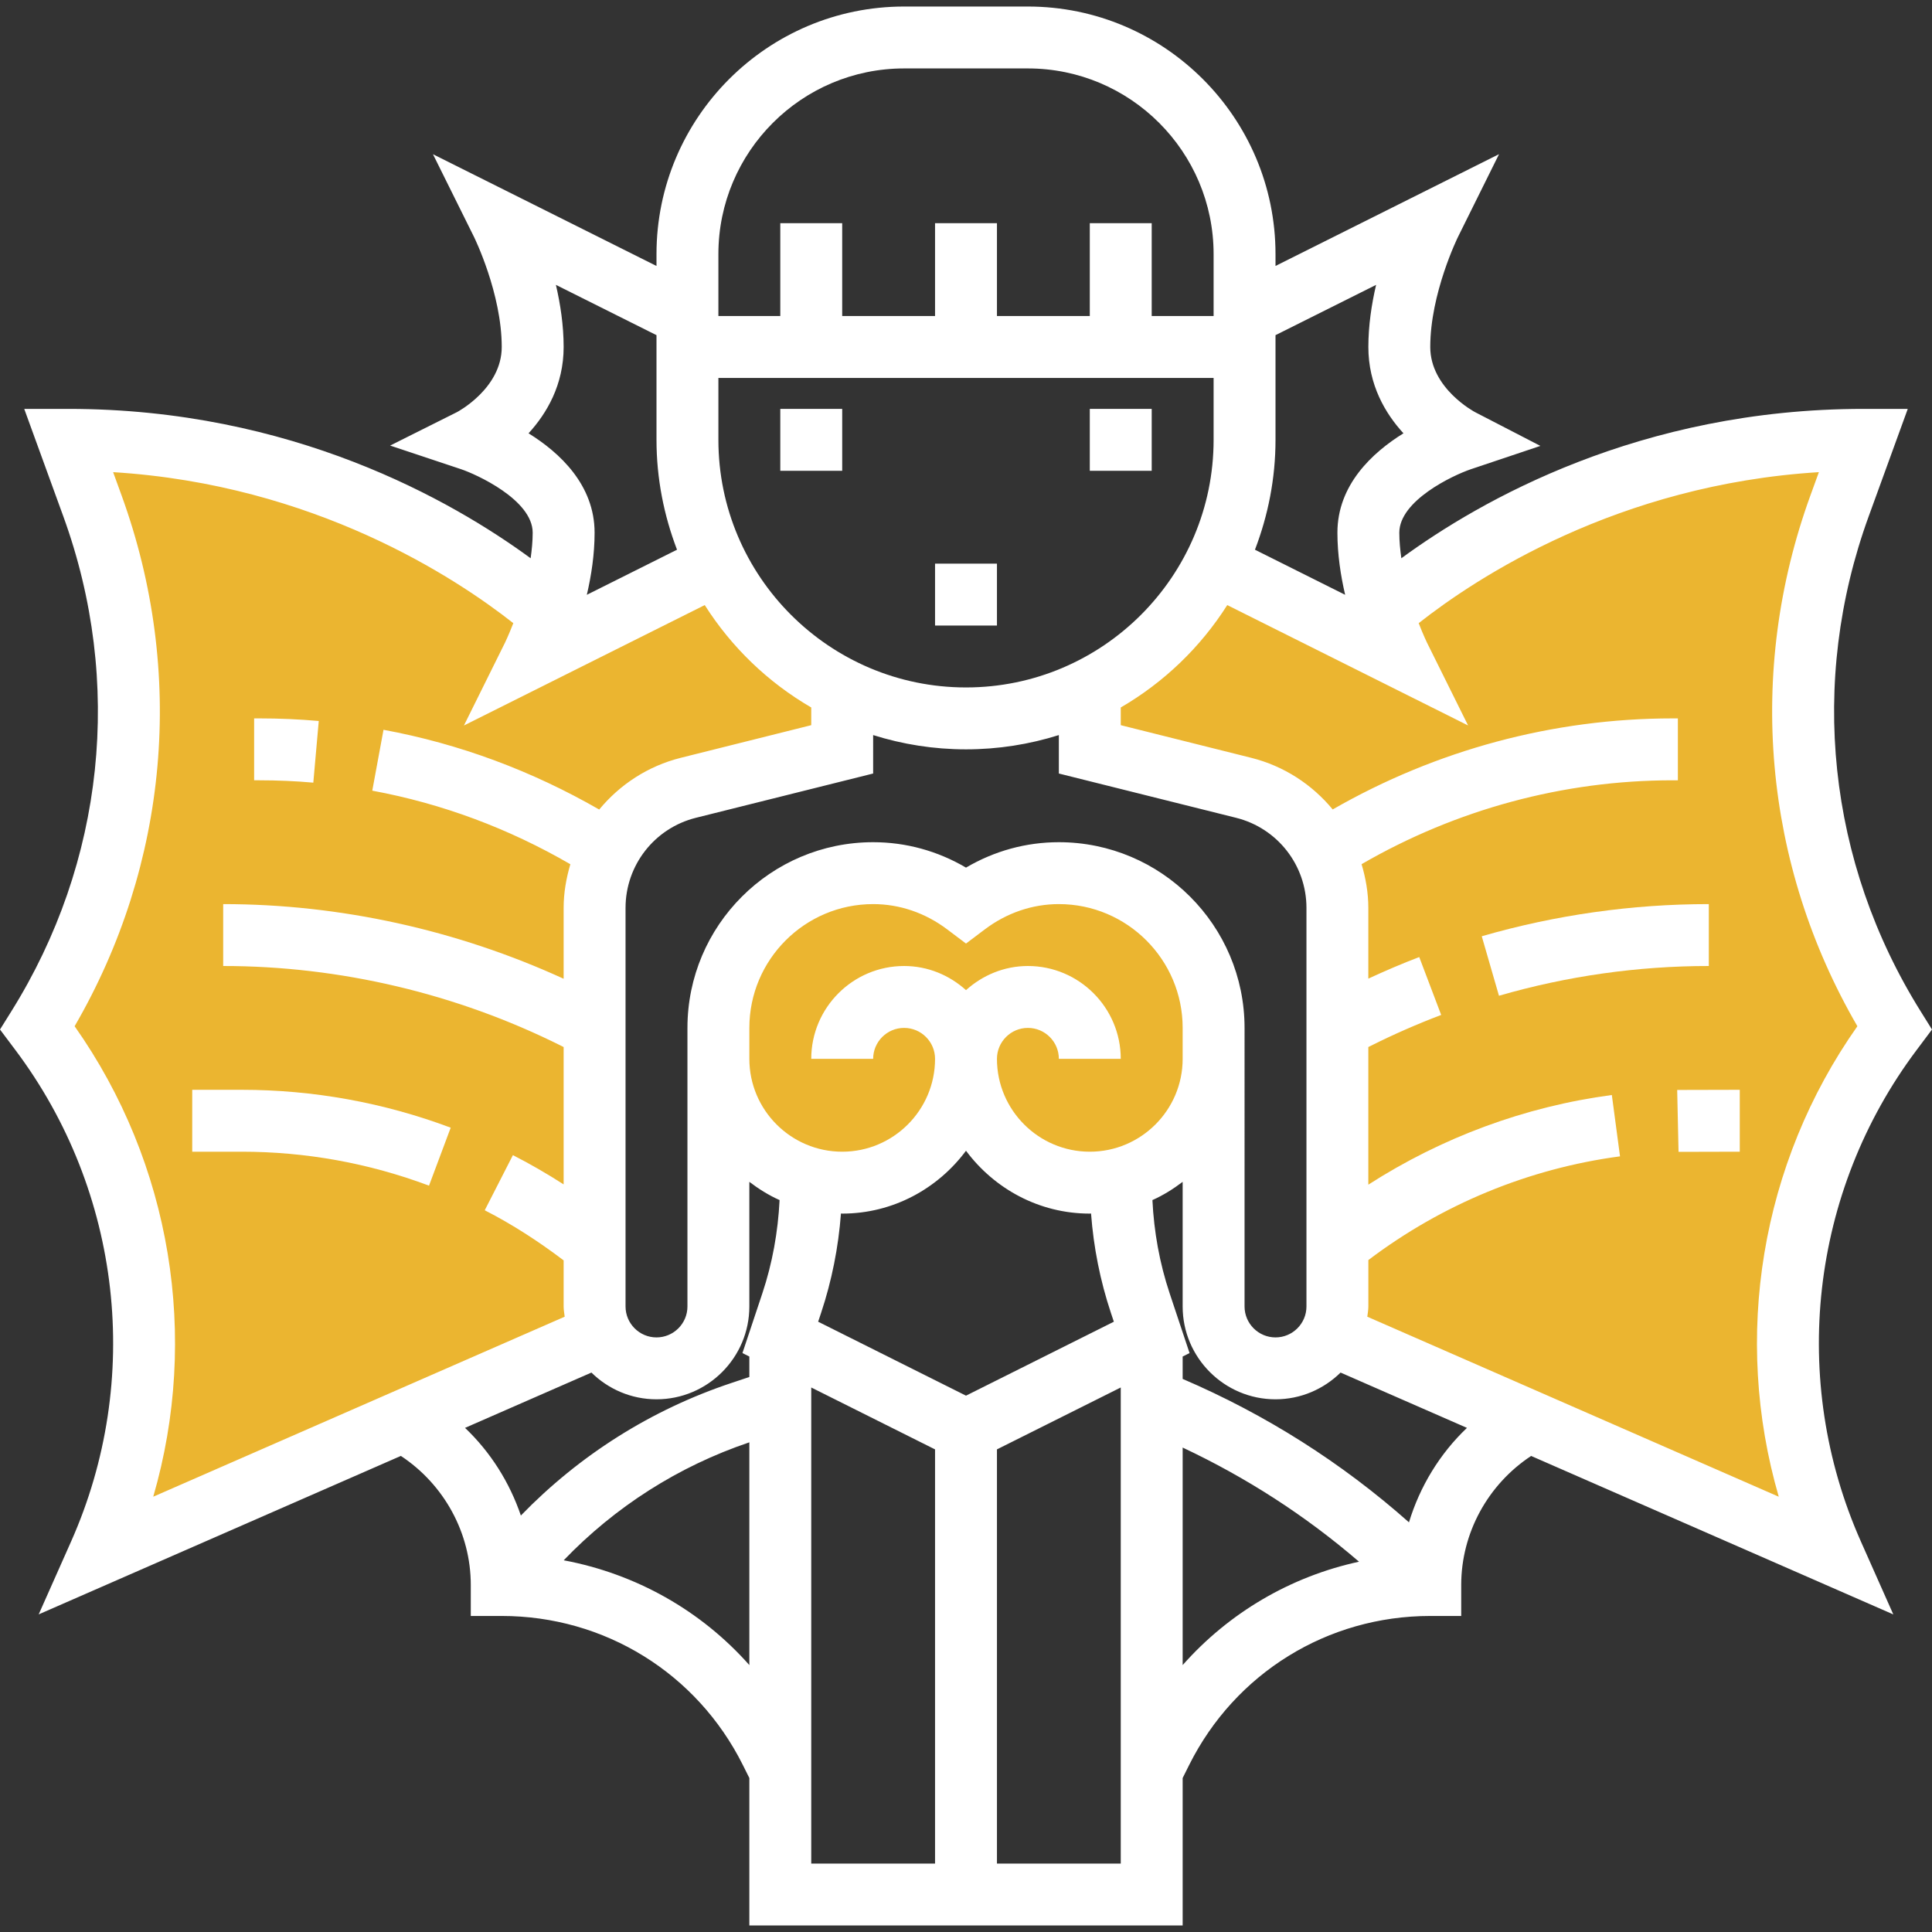 <?xml version="1.0" encoding="iso-8859-1"?>
<!-- Generator: Adobe Illustrator 19.0.0, SVG Export Plug-In . SVG Version: 6.00 Build 0)  -->
<svg xmlns="http://www.w3.org/2000/svg" xmlns:xlink="http://www.w3.org/1999/xlink" version="1.1" id="Capa_1" x="0px" y="0px" viewBox="0 0 499.376 499.376" style="enable-background:new 0 0 499.376 499.376;" xml:space="preserve">
<rect x="0" y="0" width="499.376" height="499.376" fill="#333333" stroke="none"/>
<g>
	<path style="fill:#ebb530;" d="M489.688,265.688c-25.248-40.392-30.488-90.16-14.208-134.928l6.208-17.072c-80,0-128,48-128,48   l-39.64-15.856c-6.984,13.952-18.416,25.216-32.36,32.192v15.664l39.76,9.936c14.248,3.56,24.24,16.36,24.24,31.048v103.016   c0,2.928-0.848,5.64-2.216,8h2.216l128,56c-19.76-44.456-13.912-96.12,15.272-135.032L489.688,265.688z"/>
	<path style="fill:#ebb530;" d="M153.688,337.688V234.672c0-14.688,9.992-27.48,24.24-31.048l39.76-9.936v-15.664   c-13.944-6.976-25.376-18.24-32.36-32.192l-39.64,15.856c0,0-48-48-128-48l6.208,17.072c16.28,44.768,11.04,94.536-14.208,134.928   l0.728,0.968c29.184,38.912,35.032,90.576,15.272,135.032l128-56h2.216C154.536,343.328,153.688,340.616,153.688,337.688z"/>
	<path style="fill:#ebb530;" d="M273.688,225.688c-9.048,0-17.296,3.12-24,8.184c-6.704-5.064-14.952-8.184-24-8.184   c-22.088,0-40,17.912-40,40v8c0,17.672,14.328,32,32,32s32-14.328,32-32c0,17.672,14.328,32,32,32s32-14.328,32-32v-8   C313.688,243.6,295.776,225.688,273.688,225.688z"/>
</g>
<g>
	<rect x="201.688" y="105.688" style="fill:#fff;" width="16" height="16"/>
	<rect x="281.688" y="105.688" style="fill:#fff;" width="16" height="16"/>
	<rect x="241.688" y="145.688" style="fill:#fff;" width="16" height="16"/>
	<path style="fill:#fff;" d="M499.376,266.104l-2.904-4.656c-24.112-38.568-29.016-85.2-13.472-127.952l10.112-27.808h-11.424   c-57.76,0-99.144,23.712-119.472,38.608c-0.304-2.184-0.528-4.392-0.528-6.608c0-8.264,13.736-14.792,18.528-16.416l17.936-6.016   l-16.84-8.704c-0.12-0.056-11.624-6.128-11.624-16.864c0-13.84,7.088-28.288,7.16-28.432l10.616-21.408l-57.776,28.896v-3.056   c0-35.288-28.712-64-64-64h-32c-35.288,0-64,28.712-64,64v3.056l-57.776-28.88l10.616,21.392c0.072,0.144,7.16,14.592,7.16,28.432   c0,10.736-11.504,16.808-11.576,16.84l-17.272,8.64l18.32,6.104c3.912,1.304,18.528,7.92,18.528,16.416   c0,2.216-0.224,4.424-0.528,6.608c-20.328-14.896-61.712-38.608-119.472-38.608H6.264l10.112,27.808   c15.544,42.752,10.64,89.384-13.472,127.952L0,266.104l4.016,5.352c27.424,36.56,32.928,85.216,14.36,126.984L10,417.28   l93.616-40.96c11.168,7.376,18.072,19.904,18.072,33.368v8h8c26.56,0,50.432,14.76,62.312,38.504l1.688,3.384v38.112h48h8h56   v-38.112l1.688-3.384c11.88-23.744,35.752-38.504,62.312-38.504h8v-8c0-13.464,6.904-25.992,18.072-33.36l93.616,40.96L481,398.448   c-18.56-41.768-13.056-90.424,14.36-126.984L499.376,266.104z M355.688,73.632c-1.16,4.968-2,10.488-2,16.056   c0,9.784,4.368,17.176,9.072,22.312c-8.088,5.016-17.072,13.36-17.072,25.688c0,5.568,0.84,11.088,2,16.056l-23.312-11.656   c3.384-8.84,5.312-18.392,5.312-28.4V86.632L355.688,73.632z M287.16,339.4l0.744,2.232l-38.216,19.112l-38.216-19.112l0.744-2.232   c2.784-8.36,4.496-16.992,5.152-25.744c0.112,0,0.208,0.032,0.32,0.032c13.128,0,24.704-6.448,32-16.248   c7.296,9.8,18.872,16.248,32,16.248c0.112,0,0.208-0.032,0.32-0.032C282.664,322.408,284.368,331.04,287.16,339.4z    M281.688,297.688c-13.232,0-24-10.768-24-24c0-4.416,3.592-8,8-8s8,3.584,8,8h16c0-13.232-10.768-24-24-24   c-6.168,0-11.744,2.408-16,6.24c-4.256-3.84-9.832-6.24-16-6.24c-13.232,0-24,10.768-24,24h16c0-4.416,3.592-8,8-8s8,3.584,8,8   c0,13.232-10.768,24-24,24s-24-10.768-24-24v-8c0-17.648,14.352-32,32-32c6.856,0,13.496,2.272,19.176,6.56l4.824,3.64l4.824-3.64   c5.68-4.288,12.32-6.56,19.176-6.56c17.648,0,32,14.352,32,32v8C305.688,286.92,294.92,297.688,281.688,297.688z M321.688,265.688   c0-26.472-21.528-48-48-48c-8.464,0-16.664,2.256-24,6.568c-7.336-4.312-15.536-6.568-24-6.568c-26.472,0-48,21.528-48,48v72   c0,4.416-3.592,8-8,8s-8-3.584-8-8V234.672c0-11.032,7.48-20.608,18.176-23.288l45.824-11.448V190   c7.584,2.384,15.64,3.688,24,3.688c8.36,0,16.416-1.304,24-3.688v9.936l45.824,11.448c10.696,2.68,18.176,12.256,18.176,23.288   v103.016c0,4.416-3.592,8-8,8s-8-3.584-8-8V265.688z M249.688,177.688c-35.288,0-64-28.712-64-64v-16h128v16   C313.688,148.976,284.976,177.688,249.688,177.688z M233.688,17.688h32c26.472,0,48,21.528,48,48v16h-16v-24h-16v24h-24v-24h-16v24   h-24v-24h-16v24h-16v-16C185.688,39.216,207.216,17.688,233.688,17.688z M136.616,112c4.704-5.136,9.072-12.528,9.072-22.312   c0-5.568-0.84-11.088-2-16.056l26,13v27.056c0,10.008,1.928,19.56,5.304,28.4l-23.312,11.656   c1.168-4.968,2.008-10.488,2.008-16.056C153.688,125.36,144.704,117.016,136.616,112z M19.288,265.256   c24.288-41.832,28.744-91.536,12.128-137.232l-2.176-5.984c52.104,3.216,88.64,27.376,103.44,39.032   c-1.184,3.048-2.128,4.992-2.152,5.048l-10.616,21.408L182.16,156.4c6.912,10.888,16.352,19.984,27.528,26.464v4.576l-33.704,8.432   c-8.544,2.136-15.8,6.96-21.104,13.376c-17.344-9.968-36.048-16.976-55.752-20.616l-2.904,15.736   c18.104,3.344,35.296,9.792,51.2,19.016c-1.064,3.608-1.736,7.376-1.736,11.288v18.312c-27.512-12.592-57.752-19.296-88-19.296v16   c30.168,0,60.368,7.136,87.36,20.624l0.64,0.32v35.504c-4.256-2.736-8.632-5.272-13.112-7.56l-7.28,14.248   c7.16,3.656,13.952,8.072,20.392,12.952v11.912c0,0.912,0.168,1.768,0.272,2.648L39.608,386.864   C51.584,345.64,44.32,300.768,19.288,265.256z M120.2,369.072l32.672-14.296c4.336,4.264,10.272,6.912,16.816,6.912   c13.232,0,24-10.768,24-24V305.48c2.424,1.84,5.008,3.464,7.816,4.712c-0.408,8.208-1.856,16.32-4.464,24.136l-5.136,15.408   l1.784,0.896v5.288l-4.576,1.528c-20.84,6.936-39.368,18.704-54.48,34.28C131.712,383.152,126.8,375.344,120.2,369.072z    M145.704,403.296c13.288-13.824,29.608-24.28,47.984-30.488v57.576C181.192,416.272,164.368,406.8,145.704,403.296z    M209.688,481.688V358.632l32,16v107.056H209.688z M257.688,481.688V374.632l32-16v123.056H257.688z M305.688,430.384V374.16   c16.512,7.768,31.776,17.608,45.584,29.504C333.552,407.504,317.656,416.864,305.688,430.384z M364.184,393.488   c-17.416-15.448-37.04-27.864-58.496-37.072v-5.784l1.784-0.896l-5.136-15.408c-2.608-7.816-4.064-15.928-4.464-24.136   c2.816-1.248,5.392-2.88,7.816-4.712v32.208c0,13.232,10.768,24,24,24c6.544,0,12.48-2.648,16.816-6.912l32.672,14.296   C372.128,375.768,367.008,384.216,364.184,393.488z M459.768,386.864l-106.352-46.528c0.104-0.88,0.272-1.736,0.272-2.648v-11.992   c19-14.376,41.384-23.656,65.048-26.808l-2.112-15.856c-22.504,2.992-43.96,10.984-62.944,23.176v-35.576l0.648-0.32   c5.872-2.944,11.992-5.624,18.184-7.976l-5.672-14.96c-4.448,1.688-8.832,3.584-13.16,5.576V234.68   c0-3.928-0.672-7.696-1.744-11.312c24.432-14.152,52.16-21.68,80.4-21.68h1.352v-16h-1.352c-30.856,0-61.136,8.176-87.864,23.536   c-5.296-6.408-12.544-11.216-21.08-13.352l-33.704-8.432v-4.576c11.176-6.488,20.616-15.576,27.528-26.464l62.248,31.112   l-10.616-21.392c-0.024-0.048-0.968-1.992-2.152-5.048c14.8-11.664,51.336-35.816,103.44-39.032l-2.176,5.984   c-16.616,45.696-12.16,95.4,12.128,137.232C455.056,300.768,447.792,345.64,459.768,386.864z"/>
	<polygon style="fill:#fff;" points="433.864,297.728 449.688,297.688 449.688,281.688 433.512,281.728  "/>
	<path style="fill:#fff;" d="M441.688,233.688c-19.864,0-39.608,2.8-58.688,8.312l4.448,15.376   c17.632-5.104,35.88-7.688,54.24-7.688V233.688z"/>
	<path style="fill:#fff;" d="M110.888,306.464l5.608-14.984c-17.336-6.496-35.52-9.792-54.032-9.792H49.688v16h12.776   C79.048,297.688,95.344,300.64,110.888,306.464z"/>
	<path style="fill:#fff;" d="M80.984,202.296l1.408-15.936c-5.04-0.448-10.208-0.672-15.352-0.672h-1.352v16h1.352   C71.72,201.688,76.408,201.888,80.984,202.296z"/>
</g>
<g>
</g>
<g>
</g>
<g>
</g>
<g>
</g>
<g>
</g>
<g>
</g>
<g>
</g>
<g>
</g>
<g>
</g>
<g>
</g>
<g>
</g>
<g>
</g>
<g>
</g>
<g>
</g>
<g>
</g>
</svg>
